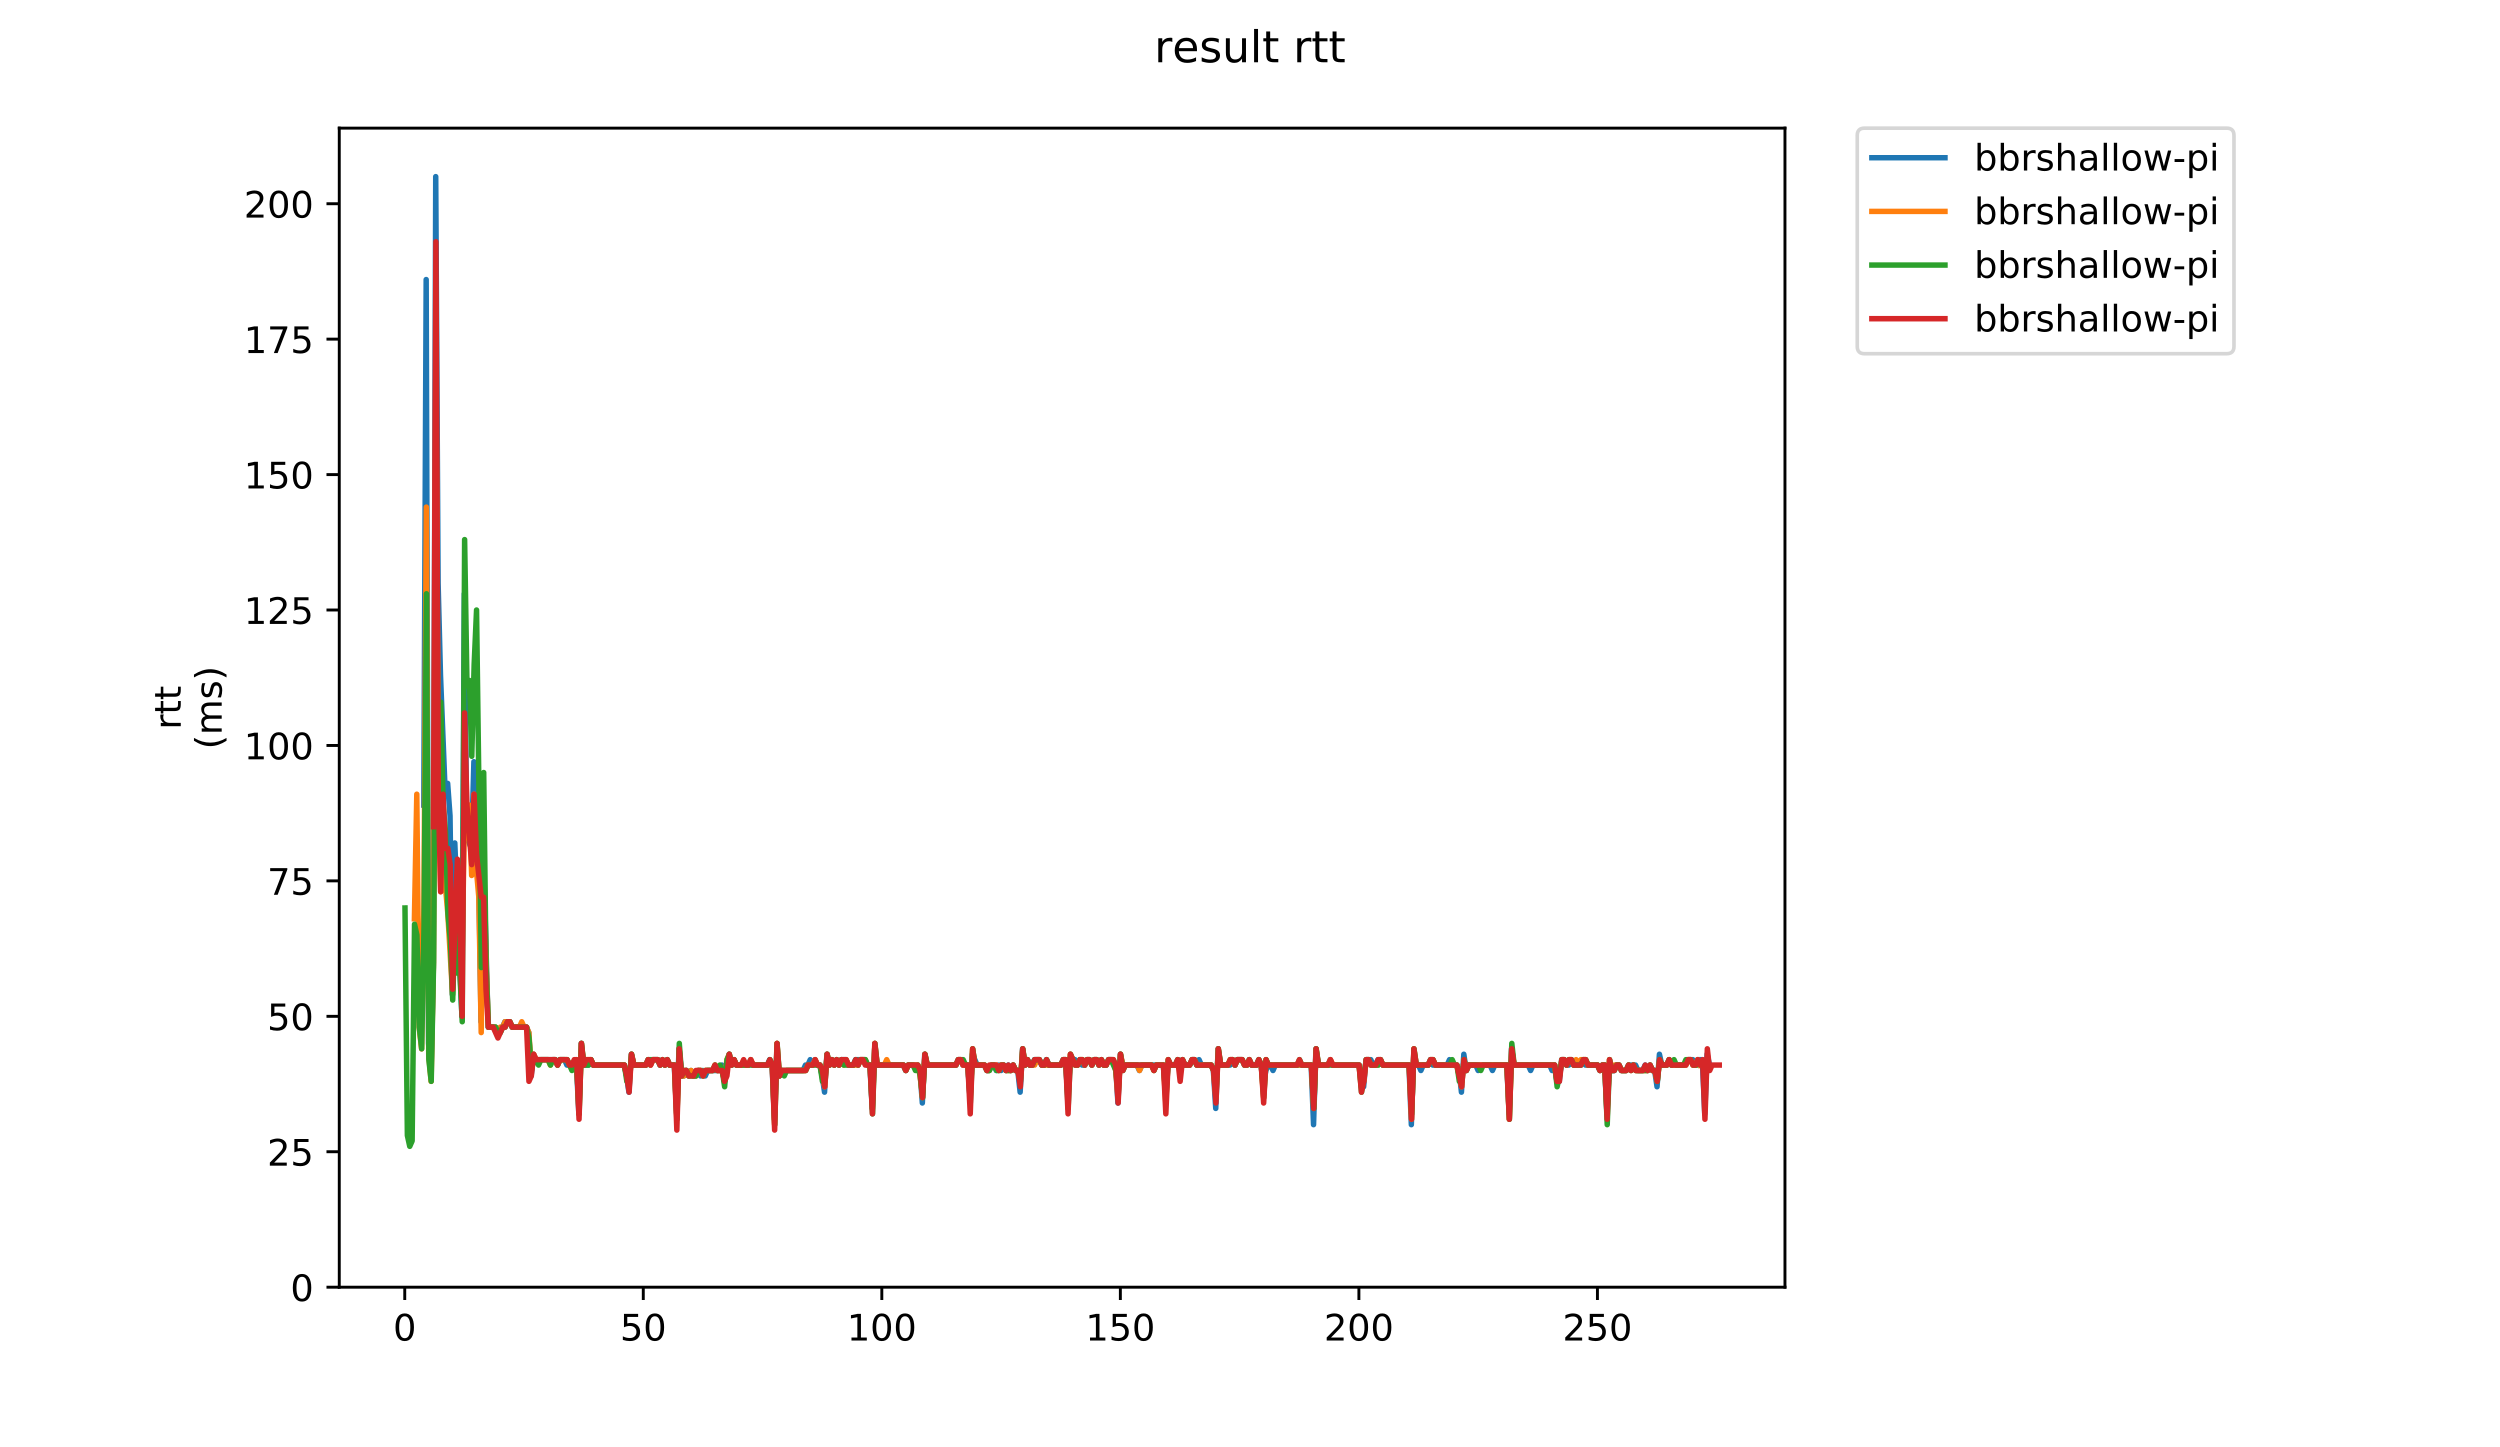 <?xml version="1.0" encoding="utf-8" standalone="no"?>
<!DOCTYPE svg PUBLIC "-//W3C//DTD SVG 1.1//EN"
  "http://www.w3.org/Graphics/SVG/1.1/DTD/svg11.dtd">
<!-- Created with matplotlib (https://matplotlib.org/) -->
<svg height="396pt" version="1.1" viewBox="0 0 684 396" width="684pt" xmlns="http://www.w3.org/2000/svg" xmlns:xlink="http://www.w3.org/1999/xlink">
 <defs>
  <style type="text/css">
*{stroke-linecap:butt;stroke-linejoin:round;}
  </style>
 </defs>
 <g id="figure_1">
  <g id="patch_1">
   <path d="M 0 396 
L 684 396 
L 684 0 
L 0 0 
z
" style="fill:#ffffff;"/>
  </g>
  <g id="axes_1">
   <g id="patch_2">
    <path d="M 92.824 352.174 
L 488.365 352.174 
L 488.365 35.062 
L 92.824 35.062 
z
" style="fill:#ffffff;"/>
   </g>
   <g id="matplotlib.axis_1">
    <g id="xtick_1">
     <g id="line2d_1">
      <defs>
       <path d="M 0 0 
L 0 3.5 
" id="m422c55e5cf" style="stroke:#000000;stroke-width:0.8;"/>
      </defs>
      <g>
       <use style="stroke:#000000;stroke-width:0.8;" x="110.738" xlink:href="#m422c55e5cf" y="352.174"/>
      </g>
     </g>
     <g id="text_1">
      <!-- 0 -->
      <defs>
       <path d="M 31.781 66.406 
Q 24.172 66.406 20.328 58.906 
Q 16.5 51.422 16.5 36.375 
Q 16.5 21.391 20.328 13.891 
Q 24.172 6.391 31.781 6.391 
Q 39.453 6.391 43.281 13.891 
Q 47.125 21.391 47.125 36.375 
Q 47.125 51.422 43.281 58.906 
Q 39.453 66.406 31.781 66.406 
z
M 31.781 74.219 
Q 44.047 74.219 50.516 64.516 
Q 56.984 54.828 56.984 36.375 
Q 56.984 17.969 50.516 8.266 
Q 44.047 -1.422 31.781 -1.422 
Q 19.531 -1.422 13.062 8.266 
Q 6.594 17.969 6.594 36.375 
Q 6.594 54.828 13.062 64.516 
Q 19.531 74.219 31.781 74.219 
z
" id="DejaVuSans-48"/>
      </defs>
      <g transform="translate(107.557 366.773)scale(0.1 -0.1)">
       <use xlink:href="#DejaVuSans-48"/>
      </g>
     </g>
    </g>
    <g id="xtick_2">
     <g id="line2d_2">
      <g>
       <use style="stroke:#000000;stroke-width:0.8;" x="176.002" xlink:href="#m422c55e5cf" y="352.174"/>
      </g>
     </g>
     <g id="text_2">
      <!-- 50 -->
      <defs>
       <path d="M 10.797 72.906 
L 49.516 72.906 
L 49.516 64.594 
L 19.828 64.594 
L 19.828 46.734 
Q 21.969 47.469 24.109 47.828 
Q 26.266 48.188 28.422 48.188 
Q 40.625 48.188 47.75 41.5 
Q 54.891 34.812 54.891 23.391 
Q 54.891 11.625 47.562 5.094 
Q 40.234 -1.422 26.906 -1.422 
Q 22.312 -1.422 17.547 -0.641 
Q 12.797 0.141 7.719 1.703 
L 7.719 11.625 
Q 12.109 9.234 16.797 8.062 
Q 21.484 6.891 26.703 6.891 
Q 35.156 6.891 40.078 11.328 
Q 45.016 15.766 45.016 23.391 
Q 45.016 31 40.078 35.438 
Q 35.156 39.891 26.703 39.891 
Q 22.75 39.891 18.812 39.016 
Q 14.891 38.141 10.797 36.281 
z
" id="DejaVuSans-53"/>
      </defs>
      <g transform="translate(169.639 366.773)scale(0.1 -0.1)">
       <use xlink:href="#DejaVuSans-53"/>
       <use x="63.623" xlink:href="#DejaVuSans-48"/>
      </g>
     </g>
    </g>
    <g id="xtick_3">
     <g id="line2d_3">
      <g>
       <use style="stroke:#000000;stroke-width:0.8;" x="241.266" xlink:href="#m422c55e5cf" y="352.174"/>
      </g>
     </g>
     <g id="text_3">
      <!-- 100 -->
      <defs>
       <path d="M 12.406 8.297 
L 28.516 8.297 
L 28.516 63.922 
L 10.984 60.406 
L 10.984 69.391 
L 28.422 72.906 
L 38.281 72.906 
L 38.281 8.297 
L 54.391 8.297 
L 54.391 0 
L 12.406 0 
z
" id="DejaVuSans-49"/>
      </defs>
      <g transform="translate(231.722 366.773)scale(0.1 -0.1)">
       <use xlink:href="#DejaVuSans-49"/>
       <use x="63.623" xlink:href="#DejaVuSans-48"/>
       <use x="127.246" xlink:href="#DejaVuSans-48"/>
      </g>
     </g>
    </g>
    <g id="xtick_4">
     <g id="line2d_4">
      <g>
       <use style="stroke:#000000;stroke-width:0.8;" x="306.53" xlink:href="#m422c55e5cf" y="352.174"/>
      </g>
     </g>
     <g id="text_4">
      <!-- 150 -->
      <g transform="translate(296.986 366.773)scale(0.1 -0.1)">
       <use xlink:href="#DejaVuSans-49"/>
       <use x="63.623" xlink:href="#DejaVuSans-53"/>
       <use x="127.246" xlink:href="#DejaVuSans-48"/>
      </g>
     </g>
    </g>
    <g id="xtick_5">
     <g id="line2d_5">
      <g>
       <use style="stroke:#000000;stroke-width:0.8;" x="371.794" xlink:href="#m422c55e5cf" y="352.174"/>
      </g>
     </g>
     <g id="text_5">
      <!-- 200 -->
      <defs>
       <path d="M 19.188 8.297 
L 53.609 8.297 
L 53.609 0 
L 7.328 0 
L 7.328 8.297 
Q 12.938 14.109 22.625 23.891 
Q 32.328 33.688 34.812 36.531 
Q 39.547 41.844 41.422 45.531 
Q 43.312 49.219 43.312 52.781 
Q 43.312 58.594 39.234 62.25 
Q 35.156 65.922 28.609 65.922 
Q 23.969 65.922 18.812 64.312 
Q 13.672 62.703 7.812 59.422 
L 7.812 69.391 
Q 13.766 71.781 18.938 73 
Q 24.125 74.219 28.422 74.219 
Q 39.75 74.219 46.484 68.547 
Q 53.219 62.891 53.219 53.422 
Q 53.219 48.922 51.531 44.891 
Q 49.859 40.875 45.406 35.406 
Q 44.188 33.984 37.641 27.219 
Q 31.109 20.453 19.188 8.297 
z
" id="DejaVuSans-50"/>
      </defs>
      <g transform="translate(362.251 366.773)scale(0.1 -0.1)">
       <use xlink:href="#DejaVuSans-50"/>
       <use x="63.623" xlink:href="#DejaVuSans-48"/>
       <use x="127.246" xlink:href="#DejaVuSans-48"/>
      </g>
     </g>
    </g>
    <g id="xtick_6">
     <g id="line2d_6">
      <g>
       <use style="stroke:#000000;stroke-width:0.8;" x="437.058" xlink:href="#m422c55e5cf" y="352.174"/>
      </g>
     </g>
     <g id="text_6">
      <!-- 250 -->
      <g transform="translate(427.515 366.773)scale(0.1 -0.1)">
       <use xlink:href="#DejaVuSans-50"/>
       <use x="63.623" xlink:href="#DejaVuSans-53"/>
       <use x="127.246" xlink:href="#DejaVuSans-48"/>
      </g>
     </g>
    </g>
   </g>
   <g id="matplotlib.axis_2">
    <g id="ytick_1">
     <g id="line2d_7">
      <defs>
       <path d="M 0 0 
L -3.5 0 
" id="m08ec68a265" style="stroke:#000000;stroke-width:0.8;"/>
      </defs>
      <g>
       <use style="stroke:#000000;stroke-width:0.8;" x="92.824" xlink:href="#m08ec68a265" y="352.174"/>
      </g>
     </g>
     <g id="text_7">
      <!-- 0 -->
      <g transform="translate(79.461 355.973)scale(0.1 -0.1)">
       <use xlink:href="#DejaVuSans-48"/>
      </g>
     </g>
    </g>
    <g id="ytick_2">
     <g id="line2d_8">
      <g>
       <use style="stroke:#000000;stroke-width:0.8;" x="92.824" xlink:href="#m08ec68a265" y="315.12"/>
      </g>
     </g>
     <g id="text_8">
      <!-- 25 -->
      <g transform="translate(73.099 318.919)scale(0.1 -0.1)">
       <use xlink:href="#DejaVuSans-50"/>
       <use x="63.623" xlink:href="#DejaVuSans-53"/>
      </g>
     </g>
    </g>
    <g id="ytick_3">
     <g id="line2d_9">
      <g>
       <use style="stroke:#000000;stroke-width:0.8;" x="92.824" xlink:href="#m08ec68a265" y="278.065"/>
      </g>
     </g>
     <g id="text_9">
      <!-- 50 -->
      <g transform="translate(73.099 281.865)scale(0.1 -0.1)">
       <use xlink:href="#DejaVuSans-53"/>
       <use x="63.623" xlink:href="#DejaVuSans-48"/>
      </g>
     </g>
    </g>
    <g id="ytick_4">
     <g id="line2d_10">
      <g>
       <use style="stroke:#000000;stroke-width:0.8;" x="92.824" xlink:href="#m08ec68a265" y="241.011"/>
      </g>
     </g>
     <g id="text_10">
      <!-- 75 -->
      <defs>
       <path d="M 8.203 72.906 
L 55.078 72.906 
L 55.078 68.703 
L 28.609 0 
L 18.312 0 
L 43.219 64.594 
L 8.203 64.594 
z
" id="DejaVuSans-55"/>
      </defs>
      <g transform="translate(73.099 244.81)scale(0.1 -0.1)">
       <use xlink:href="#DejaVuSans-55"/>
       <use x="63.623" xlink:href="#DejaVuSans-53"/>
      </g>
     </g>
    </g>
    <g id="ytick_5">
     <g id="line2d_11">
      <g>
       <use style="stroke:#000000;stroke-width:0.8;" x="92.824" xlink:href="#m08ec68a265" y="203.957"/>
      </g>
     </g>
     <g id="text_11">
      <!-- 100 -->
      <g transform="translate(66.736 207.756)scale(0.1 -0.1)">
       <use xlink:href="#DejaVuSans-49"/>
       <use x="63.623" xlink:href="#DejaVuSans-48"/>
       <use x="127.246" xlink:href="#DejaVuSans-48"/>
      </g>
     </g>
    </g>
    <g id="ytick_6">
     <g id="line2d_12">
      <g>
       <use style="stroke:#000000;stroke-width:0.8;" x="92.824" xlink:href="#m08ec68a265" y="166.902"/>
      </g>
     </g>
     <g id="text_12">
      <!-- 125 -->
      <g transform="translate(66.736 170.701)scale(0.1 -0.1)">
       <use xlink:href="#DejaVuSans-49"/>
       <use x="63.623" xlink:href="#DejaVuSans-50"/>
       <use x="127.246" xlink:href="#DejaVuSans-53"/>
      </g>
     </g>
    </g>
    <g id="ytick_7">
     <g id="line2d_13">
      <g>
       <use style="stroke:#000000;stroke-width:0.8;" x="92.824" xlink:href="#m08ec68a265" y="129.848"/>
      </g>
     </g>
     <g id="text_13">
      <!-- 150 -->
      <g transform="translate(66.736 133.647)scale(0.1 -0.1)">
       <use xlink:href="#DejaVuSans-49"/>
       <use x="63.623" xlink:href="#DejaVuSans-53"/>
       <use x="127.246" xlink:href="#DejaVuSans-48"/>
      </g>
     </g>
    </g>
    <g id="ytick_8">
     <g id="line2d_14">
      <g>
       <use style="stroke:#000000;stroke-width:0.8;" x="92.824" xlink:href="#m08ec68a265" y="92.793"/>
      </g>
     </g>
     <g id="text_14">
      <!-- 175 -->
      <g transform="translate(66.736 96.592)scale(0.1 -0.1)">
       <use xlink:href="#DejaVuSans-49"/>
       <use x="63.623" xlink:href="#DejaVuSans-55"/>
       <use x="127.246" xlink:href="#DejaVuSans-53"/>
      </g>
     </g>
    </g>
    <g id="ytick_9">
     <g id="line2d_15">
      <g>
       <use style="stroke:#000000;stroke-width:0.8;" x="92.824" xlink:href="#m08ec68a265" y="55.739"/>
      </g>
     </g>
     <g id="text_15">
      <!-- 200 -->
      <g transform="translate(66.736 59.538)scale(0.1 -0.1)">
       <use xlink:href="#DejaVuSans-50"/>
       <use x="63.623" xlink:href="#DejaVuSans-48"/>
       <use x="127.246" xlink:href="#DejaVuSans-48"/>
      </g>
     </g>
    </g>
    <g id="text_16">
     <!-- rtt -->
     <defs>
      <path d="M 41.109 46.297 
Q 39.594 47.172 37.812 47.578 
Q 36.031 48 33.891 48 
Q 26.266 48 22.188 43.047 
Q 18.109 38.094 18.109 28.812 
L 18.109 0 
L 9.078 0 
L 9.078 54.688 
L 18.109 54.688 
L 18.109 46.188 
Q 20.953 51.172 25.484 53.578 
Q 30.031 56 36.531 56 
Q 37.453 56 38.578 55.875 
Q 39.703 55.766 41.062 55.516 
z
" id="DejaVuSans-114"/>
      <path d="M 18.312 70.219 
L 18.312 54.688 
L 36.812 54.688 
L 36.812 47.703 
L 18.312 47.703 
L 18.312 18.016 
Q 18.312 11.328 20.141 9.422 
Q 21.969 7.516 27.594 7.516 
L 36.812 7.516 
L 36.812 0 
L 27.594 0 
Q 17.188 0 13.234 3.875 
Q 9.281 7.766 9.281 18.016 
L 9.281 47.703 
L 2.688 47.703 
L 2.688 54.688 
L 9.281 54.688 
L 9.281 70.219 
z
" id="DejaVuSans-116"/>
     </defs>
     <g transform="translate(49.459 199.594)rotate(-90)scale(0.1 -0.1)">
      <use xlink:href="#DejaVuSans-114"/>
      <use x="41.113" xlink:href="#DejaVuSans-116"/>
      <use x="80.322" xlink:href="#DejaVuSans-116"/>
     </g>
     <!-- (ms) -->
     <defs>
      <path d="M 31 75.875 
Q 24.469 64.656 21.281 53.656 
Q 18.109 42.672 18.109 31.391 
Q 18.109 20.125 21.312 9.062 
Q 24.516 -2 31 -13.188 
L 23.188 -13.188 
Q 15.875 -1.703 12.234 9.375 
Q 8.594 20.453 8.594 31.391 
Q 8.594 42.281 12.203 53.312 
Q 15.828 64.359 23.188 75.875 
z
" id="DejaVuSans-40"/>
      <path d="M 52 44.188 
Q 55.375 50.25 60.062 53.125 
Q 64.75 56 71.094 56 
Q 79.641 56 84.281 50.016 
Q 88.922 44.047 88.922 33.016 
L 88.922 0 
L 79.891 0 
L 79.891 32.719 
Q 79.891 40.578 77.094 44.375 
Q 74.312 48.188 68.609 48.188 
Q 61.625 48.188 57.562 43.547 
Q 53.516 38.922 53.516 30.906 
L 53.516 0 
L 44.484 0 
L 44.484 32.719 
Q 44.484 40.625 41.703 44.406 
Q 38.922 48.188 33.109 48.188 
Q 26.219 48.188 22.156 43.531 
Q 18.109 38.875 18.109 30.906 
L 18.109 0 
L 9.078 0 
L 9.078 54.688 
L 18.109 54.688 
L 18.109 46.188 
Q 21.188 51.219 25.484 53.609 
Q 29.781 56 35.688 56 
Q 41.656 56 45.828 52.969 
Q 50 49.953 52 44.188 
z
" id="DejaVuSans-109"/>
      <path d="M 44.281 53.078 
L 44.281 44.578 
Q 40.484 46.531 36.375 47.5 
Q 32.281 48.484 27.875 48.484 
Q 21.188 48.484 17.844 46.438 
Q 14.5 44.391 14.5 40.281 
Q 14.5 37.156 16.891 35.375 
Q 19.281 33.594 26.516 31.984 
L 29.594 31.297 
Q 39.156 29.25 43.188 25.516 
Q 47.219 21.781 47.219 15.094 
Q 47.219 7.469 41.188 3.016 
Q 35.156 -1.422 24.609 -1.422 
Q 20.219 -1.422 15.453 -0.562 
Q 10.688 0.297 5.422 2 
L 5.422 11.281 
Q 10.406 8.688 15.234 7.391 
Q 20.062 6.109 24.812 6.109 
Q 31.156 6.109 34.562 8.281 
Q 37.984 10.453 37.984 14.406 
Q 37.984 18.062 35.516 20.016 
Q 33.062 21.969 24.703 23.781 
L 21.578 24.516 
Q 13.234 26.266 9.516 29.906 
Q 5.812 33.547 5.812 39.891 
Q 5.812 47.609 11.281 51.797 
Q 16.75 56 26.812 56 
Q 31.781 56 36.172 55.266 
Q 40.578 54.547 44.281 53.078 
z
" id="DejaVuSans-115"/>
      <path d="M 8.016 75.875 
L 15.828 75.875 
Q 23.141 64.359 26.781 53.312 
Q 30.422 42.281 30.422 31.391 
Q 30.422 20.453 26.781 9.375 
Q 23.141 -1.703 15.828 -13.188 
L 8.016 -13.188 
Q 14.5 -2 17.703 9.062 
Q 20.906 20.125 20.906 31.391 
Q 20.906 42.672 17.703 53.656 
Q 14.5 64.656 8.016 75.875 
z
" id="DejaVuSans-41"/>
     </defs>
     <g transform="translate(60.657 204.995)rotate(-90)scale(0.1 -0.1)">
      <use xlink:href="#DejaVuSans-40"/>
      <use x="39.014" xlink:href="#DejaVuSans-109"/>
      <use x="136.426" xlink:href="#DejaVuSans-115"/>
      <use x="188.525" xlink:href="#DejaVuSans-41"/>
     </g>
    </g>
   </g>
   <g id="line2d_16">
    <path clip-path="url(#paea989f64b)" d="M 115.95 220.26 
L 116.602 76.489 
L 117.255 285.476 
L 117.908 294.369 
L 118.56 264.726 
L 119.213 48.328 
L 119.866 159.491 
L 120.518 184.688 
L 121.824 217.296 
L 122.476 214.332 
L 123.129 223.225 
L 123.781 272.137 
L 124.434 230.636 
L 126.392 278.065 
L 127.045 162.456 
L 127.697 229.154 
L 129.003 232.118 
L 129.655 208.403 
L 130.308 235.082 
L 130.961 238.047 
L 131.613 279.548 
L 132.266 233.6 
L 133.571 281.03 
L 135.529 281.03 
L 136.182 282.512 
L 136.834 282.512 
L 138.14 279.548 
L 139.445 279.548 
L 140.098 281.03 
L 144.013 281.03 
L 144.666 282.512 
L 145.319 294.369 
L 145.971 288.441 
L 146.624 289.923 
L 151.845 289.923 
L 152.498 291.405 
L 153.15 289.923 
L 154.456 289.923 
L 155.108 291.405 
L 157.719 291.405 
L 158.371 304.745 
L 159.024 285.476 
L 159.677 291.405 
L 160.982 291.405 
L 161.635 289.923 
L 162.287 291.405 
L 170.772 291.405 
L 171.424 294.369 
L 172.077 298.816 
L 172.73 288.441 
L 173.382 291.405 
L 176.645 291.405 
L 177.298 289.923 
L 177.951 291.405 
L 178.603 289.923 
L 179.909 289.923 
L 180.561 291.405 
L 181.214 289.923 
L 181.867 291.405 
L 182.519 289.923 
L 183.172 291.405 
L 184.477 291.405 
L 185.13 304.745 
L 185.782 286.958 
L 186.435 292.887 
L 187.088 294.369 
L 187.74 292.887 
L 188.393 294.369 
L 189.046 292.887 
L 189.698 294.369 
L 190.351 294.369 
L 191.004 292.887 
L 191.656 294.369 
L 192.309 292.887 
L 192.961 294.369 
L 193.614 292.887 
L 196.877 292.887 
L 197.53 291.405 
L 198.183 295.851 
L 198.835 291.405 
L 199.488 288.441 
L 200.141 291.405 
L 200.793 289.923 
L 201.446 291.405 
L 204.709 291.405 
L 205.362 289.923 
L 206.014 291.405 
L 209.93 291.405 
L 210.583 289.923 
L 211.235 291.405 
L 211.888 306.227 
L 212.541 286.958 
L 213.193 294.369 
L 213.846 292.887 
L 219.72 292.887 
L 220.372 291.405 
L 221.025 291.405 
L 221.678 289.923 
L 222.33 291.405 
L 222.983 289.923 
L 223.636 291.405 
L 224.288 291.405 
L 224.941 294.369 
L 225.594 298.816 
L 226.246 288.441 
L 226.899 291.405 
L 227.551 289.923 
L 228.204 291.405 
L 228.857 289.923 
L 229.509 291.405 
L 230.162 289.923 
L 231.467 289.923 
L 232.12 291.405 
L 233.425 291.405 
L 234.078 289.923 
L 236.688 289.923 
L 237.341 291.405 
L 237.994 291.405 
L 238.646 303.262 
L 239.299 286.958 
L 239.952 291.405 
L 247.131 291.405 
L 247.783 292.887 
L 248.436 291.405 
L 250.394 291.405 
L 251.047 292.887 
L 251.699 292.887 
L 252.352 301.78 
L 253.004 288.441 
L 253.657 291.405 
L 261.489 291.405 
L 262.141 289.923 
L 262.794 289.923 
L 263.447 291.405 
L 264.752 291.405 
L 265.405 300.298 
L 266.057 288.441 
L 267.363 291.405 
L 269.32 291.405 
L 269.973 292.887 
L 270.626 292.887 
L 271.278 291.405 
L 271.931 291.405 
L 272.584 292.887 
L 273.236 291.405 
L 273.889 292.887 
L 274.542 291.405 
L 275.194 292.887 
L 275.847 291.405 
L 276.5 292.887 
L 277.152 291.405 
L 277.805 292.887 
L 278.457 292.887 
L 279.11 298.816 
L 279.763 286.958 
L 280.415 291.405 
L 281.068 289.923 
L 281.721 291.405 
L 282.373 291.405 
L 283.026 289.923 
L 284.331 289.923 
L 284.984 291.405 
L 285.636 291.405 
L 286.289 289.923 
L 286.942 291.405 
L 290.205 291.405 
L 290.858 289.923 
L 291.51 289.923 
L 292.163 300.298 
L 292.816 289.923 
L 294.121 289.923 
L 294.773 291.405 
L 295.426 289.923 
L 296.079 291.405 
L 296.731 291.405 
L 297.384 289.923 
L 298.037 289.923 
L 298.689 291.405 
L 299.342 289.923 
L 299.995 289.923 
L 300.647 291.405 
L 301.3 289.923 
L 301.953 291.405 
L 302.605 291.405 
L 303.258 289.923 
L 304.563 289.923 
L 305.216 291.405 
L 305.868 301.78 
L 306.521 288.441 
L 307.174 291.405 
L 311.089 291.405 
L 311.742 292.887 
L 312.395 291.405 
L 318.269 291.405 
L 318.921 298.816 
L 319.574 291.405 
L 321.532 291.405 
L 322.184 289.923 
L 322.837 291.405 
L 323.49 289.923 
L 324.142 291.405 
L 325.448 291.405 
L 326.1 289.923 
L 326.753 289.923 
L 327.406 291.405 
L 328.058 289.923 
L 328.711 291.405 
L 331.321 291.405 
L 331.974 292.887 
L 332.627 303.262 
L 333.279 286.958 
L 333.932 291.405 
L 336.543 291.405 
L 337.195 289.923 
L 337.848 291.405 
L 338.5 289.923 
L 339.806 289.923 
L 340.458 291.405 
L 341.111 291.405 
L 341.764 289.923 
L 342.416 291.405 
L 343.722 291.405 
L 344.374 289.923 
L 345.027 291.405 
L 345.679 297.334 
L 346.332 292.887 
L 346.985 291.405 
L 347.637 291.405 
L 348.29 292.887 
L 348.943 291.405 
L 358.732 291.405 
L 359.385 307.709 
L 360.038 286.958 
L 360.69 291.405 
L 363.301 291.405 
L 363.953 289.923 
L 364.606 291.405 
L 371.785 291.405 
L 373.09 297.334 
L 373.743 289.923 
L 375.048 289.923 
L 375.701 291.405 
L 376.354 291.405 
L 377.006 289.923 
L 377.659 289.923 
L 378.312 291.405 
L 385.491 291.405 
L 386.143 307.709 
L 386.796 288.441 
L 387.449 291.405 
L 388.101 291.405 
L 388.754 292.887 
L 389.406 291.405 
L 390.712 291.405 
L 391.364 289.923 
L 392.017 291.405 
L 395.933 291.405 
L 396.585 289.923 
L 397.238 291.405 
L 398.543 291.405 
L 399.196 292.887 
L 399.849 298.816 
L 400.501 288.441 
L 401.154 292.887 
L 401.807 291.405 
L 403.765 291.405 
L 404.417 292.887 
L 405.07 291.405 
L 407.68 291.405 
L 408.333 292.887 
L 408.986 291.405 
L 412.249 291.405 
L 412.902 304.745 
L 413.554 286.958 
L 414.207 291.405 
L 418.123 291.405 
L 418.775 292.887 
L 419.428 291.405 
L 423.996 291.405 
L 424.649 292.887 
L 425.302 291.405 
L 425.954 295.851 
L 426.607 295.851 
L 427.26 289.923 
L 427.912 289.923 
L 428.565 291.405 
L 429.218 291.405 
L 429.87 289.923 
L 430.523 291.405 
L 432.481 291.405 
L 433.133 289.923 
L 433.786 291.405 
L 437.049 291.405 
L 437.702 292.887 
L 438.355 291.405 
L 439.007 291.405 
L 439.66 304.745 
L 440.312 291.405 
L 440.965 292.887 
L 441.618 292.887 
L 442.27 291.405 
L 442.923 291.405 
L 443.576 292.887 
L 444.881 292.887 
L 445.534 291.405 
L 447.492 291.405 
L 448.144 292.887 
L 449.449 292.887 
L 450.102 291.405 
L 450.755 292.887 
L 451.407 291.405 
L 452.06 292.887 
L 452.713 292.887 
L 453.365 297.334 
L 454.018 288.441 
L 454.671 291.405 
L 455.976 291.405 
L 456.628 289.923 
L 457.281 291.405 
L 461.197 291.405 
L 461.85 289.923 
L 463.155 289.923 
L 463.808 291.405 
L 464.46 289.923 
L 465.765 289.923 
L 466.418 304.745 
L 467.071 288.441 
L 467.723 291.405 
L 467.723 291.405 
" style="fill:none;stroke:#1f77b4;stroke-linecap:square;stroke-width:1.5;"/>
   </g>
   <g id="line2d_17">
    <path clip-path="url(#paea989f64b)" d="M 113.381 251.386 
L 114.034 217.296 
L 114.686 281.03 
L 115.339 286.958 
L 115.992 246.94 
L 116.644 138.741 
L 117.297 288.441 
L 117.949 295.851 
L 118.602 263.244 
L 119.255 94.275 
L 119.907 211.367 
L 120.56 243.975 
L 121.213 229.154 
L 121.865 242.493 
L 122.518 249.904 
L 123.823 272.137 
L 124.476 251.386 
L 125.129 266.208 
L 125.781 266.208 
L 126.434 261.761 
L 127.086 223.225 
L 127.739 229.154 
L 128.392 220.26 
L 129.044 239.529 
L 129.697 217.296 
L 130.35 238.047 
L 131.002 245.457 
L 131.655 282.512 
L 132.308 238.047 
L 132.96 261.761 
L 133.613 281.03 
L 135.571 281.03 
L 136.223 282.512 
L 136.876 281.03 
L 137.529 281.03 
L 138.181 279.548 
L 139.487 279.548 
L 140.139 281.03 
L 142.097 281.03 
L 142.75 279.548 
L 143.402 281.03 
L 144.055 281.03 
L 144.708 282.512 
L 145.36 292.887 
L 146.013 288.441 
L 146.666 289.923 
L 149.929 289.923 
L 150.582 291.405 
L 151.234 289.923 
L 151.887 289.923 
L 152.539 291.405 
L 153.192 289.923 
L 155.15 289.923 
L 155.803 291.405 
L 157.108 291.405 
L 157.761 289.923 
L 158.413 304.745 
L 159.066 285.476 
L 159.719 291.405 
L 160.371 289.923 
L 161.676 289.923 
L 162.329 291.405 
L 170.813 291.405 
L 172.119 297.334 
L 172.771 288.441 
L 173.424 291.405 
L 176.687 291.405 
L 177.34 289.923 
L 177.992 291.405 
L 178.645 289.923 
L 179.95 289.923 
L 180.603 291.405 
L 181.256 289.923 
L 181.908 291.405 
L 182.561 289.923 
L 183.214 291.405 
L 184.519 291.405 
L 185.172 306.227 
L 185.824 286.958 
L 186.477 294.369 
L 187.129 294.369 
L 187.782 292.887 
L 188.435 294.369 
L 189.087 292.887 
L 189.74 294.369 
L 190.393 294.369 
L 191.045 292.887 
L 191.698 292.887 
L 192.351 294.369 
L 193.003 292.887 
L 194.961 292.887 
L 195.614 291.405 
L 196.266 292.887 
L 197.572 292.887 
L 198.224 295.851 
L 198.877 289.923 
L 199.53 288.441 
L 200.182 291.405 
L 200.835 289.923 
L 201.488 291.405 
L 204.751 291.405 
L 205.403 289.923 
L 206.056 291.405 
L 211.277 291.405 
L 211.93 307.709 
L 212.582 285.476 
L 213.235 294.369 
L 213.888 292.887 
L 220.414 292.887 
L 221.067 291.405 
L 222.372 291.405 
L 223.025 289.923 
L 223.677 291.405 
L 224.33 291.405 
L 225.635 297.334 
L 226.288 288.441 
L 226.941 291.405 
L 227.593 289.923 
L 228.246 291.405 
L 228.898 289.923 
L 229.551 291.405 
L 230.204 289.923 
L 230.856 291.405 
L 231.509 289.923 
L 232.162 291.405 
L 234.772 291.405 
L 235.425 289.923 
L 236.73 289.923 
L 237.383 291.405 
L 238.035 291.405 
L 238.688 303.262 
L 239.341 285.476 
L 239.993 291.405 
L 241.951 291.405 
L 242.604 289.923 
L 243.257 291.405 
L 247.172 291.405 
L 247.825 292.887 
L 248.478 291.405 
L 251.088 291.405 
L 251.741 294.369 
L 252.394 300.298 
L 253.046 288.441 
L 253.699 291.405 
L 261.531 291.405 
L 262.183 289.923 
L 262.836 289.923 
L 263.488 291.405 
L 264.794 291.405 
L 265.446 300.298 
L 266.099 286.958 
L 266.752 291.405 
L 269.362 291.405 
L 270.015 292.887 
L 270.668 292.887 
L 271.32 291.405 
L 272.625 291.405 
L 273.278 292.887 
L 273.931 291.405 
L 274.583 291.405 
L 275.236 292.887 
L 276.541 292.887 
L 277.194 291.405 
L 277.847 292.887 
L 278.499 292.887 
L 279.152 295.851 
L 279.804 286.958 
L 280.457 291.405 
L 281.11 289.923 
L 281.762 291.405 
L 283.068 291.405 
L 283.72 289.923 
L 284.373 289.923 
L 285.026 291.405 
L 290.247 291.405 
L 290.899 289.923 
L 291.552 289.923 
L 292.205 300.298 
L 292.857 288.441 
L 294.163 291.405 
L 294.815 291.405 
L 295.468 289.923 
L 296.121 289.923 
L 296.773 291.405 
L 297.426 289.923 
L 298.078 289.923 
L 298.731 291.405 
L 299.384 289.923 
L 300.036 289.923 
L 300.689 291.405 
L 301.342 289.923 
L 301.994 291.405 
L 302.647 291.405 
L 303.3 289.923 
L 304.605 289.923 
L 305.257 292.887 
L 305.91 300.298 
L 306.563 288.441 
L 307.215 291.405 
L 311.131 291.405 
L 311.784 292.887 
L 312.437 291.405 
L 315.047 291.405 
L 315.7 292.887 
L 316.352 291.405 
L 318.31 291.405 
L 318.963 301.78 
L 319.616 289.923 
L 320.268 291.405 
L 321.574 291.405 
L 322.226 289.923 
L 322.879 291.405 
L 323.531 289.923 
L 324.184 291.405 
L 325.489 291.405 
L 326.142 289.923 
L 326.795 289.923 
L 327.447 291.405 
L 331.363 291.405 
L 332.016 292.887 
L 332.668 300.298 
L 333.321 286.958 
L 333.974 291.405 
L 335.932 291.405 
L 336.584 289.923 
L 337.237 289.923 
L 337.89 291.405 
L 338.542 289.923 
L 339.847 289.923 
L 340.5 291.405 
L 341.153 291.405 
L 341.805 289.923 
L 342.458 291.405 
L 343.763 291.405 
L 344.416 289.923 
L 345.069 291.405 
L 345.721 300.298 
L 346.374 289.923 
L 347.027 291.405 
L 358.774 291.405 
L 359.427 303.262 
L 360.079 286.958 
L 360.732 291.405 
L 363.343 291.405 
L 363.995 289.923 
L 364.648 291.405 
L 371.827 291.405 
L 372.48 297.334 
L 373.132 295.851 
L 373.785 289.923 
L 374.437 289.923 
L 375.09 291.405 
L 377.048 291.405 
L 377.701 289.923 
L 378.353 291.405 
L 385.532 291.405 
L 386.185 306.227 
L 386.838 286.958 
L 387.49 291.405 
L 390.753 291.405 
L 391.406 289.923 
L 392.059 289.923 
L 392.711 291.405 
L 398.585 291.405 
L 399.89 297.334 
L 400.543 289.923 
L 401.196 292.887 
L 401.848 291.405 
L 412.291 291.405 
L 412.943 306.227 
L 413.596 286.958 
L 414.249 291.405 
L 425.343 291.405 
L 425.996 295.851 
L 426.649 294.369 
L 427.301 289.923 
L 427.954 289.923 
L 428.607 291.405 
L 429.259 289.923 
L 429.912 289.923 
L 430.565 291.405 
L 431.217 289.923 
L 431.87 291.405 
L 432.523 289.923 
L 433.828 289.923 
L 434.48 291.405 
L 437.091 291.405 
L 437.744 292.887 
L 438.396 291.405 
L 439.049 291.405 
L 439.702 304.745 
L 440.354 289.923 
L 441.007 292.887 
L 441.66 291.405 
L 442.965 291.405 
L 443.617 292.887 
L 444.923 292.887 
L 445.575 291.405 
L 446.228 292.887 
L 446.881 291.405 
L 447.533 292.887 
L 450.796 292.887 
L 451.449 291.405 
L 452.102 292.887 
L 452.754 292.887 
L 453.407 295.851 
L 454.06 289.923 
L 454.712 291.405 
L 456.018 291.405 
L 456.67 289.923 
L 457.323 291.405 
L 461.239 291.405 
L 461.891 289.923 
L 462.544 289.923 
L 463.197 291.405 
L 463.849 291.405 
L 464.502 289.923 
L 465.155 291.405 
L 465.155 291.405 
" style="fill:none;stroke:#ff7f0e;stroke-linecap:square;stroke-width:1.5;"/>
   </g>
   <g id="line2d_18">
    <path clip-path="url(#paea989f64b)" d="M 110.803 248.422 
L 111.456 310.673 
L 112.108 313.638 
L 112.761 312.155 
L 113.414 252.868 
L 114.066 255.833 
L 114.719 281.03 
L 115.372 286.958 
L 116.024 252.868 
L 116.677 162.456 
L 117.329 289.923 
L 117.982 295.851 
L 118.635 263.244 
L 119.287 156.527 
L 119.94 198.028 
L 120.593 192.099 
L 121.245 220.26 
L 121.898 227.671 
L 122.551 249.904 
L 123.203 257.315 
L 123.856 273.619 
L 124.509 252.868 
L 125.161 266.208 
L 125.814 266.208 
L 126.466 279.548 
L 127.119 147.634 
L 127.772 187.653 
L 128.424 186.17 
L 129.077 206.921 
L 129.73 181.724 
L 130.382 166.902 
L 131.688 264.726 
L 132.34 211.367 
L 132.993 264.726 
L 133.646 281.03 
L 135.603 281.03 
L 136.256 282.512 
L 136.909 282.512 
L 137.561 281.03 
L 138.214 281.03 
L 138.867 279.548 
L 139.519 279.548 
L 140.172 281.03 
L 144.088 281.03 
L 144.74 283.994 
L 145.393 292.887 
L 146.046 289.923 
L 146.698 289.923 
L 147.351 291.405 
L 148.004 289.923 
L 149.962 289.923 
L 150.614 291.405 
L 151.267 289.923 
L 151.919 289.923 
L 152.572 291.405 
L 153.225 289.923 
L 155.183 289.923 
L 156.488 292.887 
L 157.141 291.405 
L 157.793 291.405 
L 158.446 304.745 
L 159.099 285.476 
L 159.751 291.405 
L 161.056 291.405 
L 161.709 289.923 
L 162.362 291.405 
L 170.846 291.405 
L 171.499 295.851 
L 172.151 295.851 
L 172.804 288.441 
L 173.457 291.405 
L 176.72 291.405 
L 177.372 289.923 
L 179.983 289.923 
L 180.636 291.405 
L 181.288 289.923 
L 181.941 291.405 
L 182.594 289.923 
L 183.246 291.405 
L 184.552 291.405 
L 185.204 306.227 
L 185.857 285.476 
L 186.509 294.369 
L 187.162 292.887 
L 187.815 292.887 
L 188.467 294.369 
L 190.425 294.369 
L 191.078 292.887 
L 191.731 292.887 
L 192.383 294.369 
L 193.036 292.887 
L 194.994 292.887 
L 195.646 291.405 
L 196.299 292.887 
L 196.952 291.405 
L 197.604 292.887 
L 198.257 297.334 
L 198.91 289.923 
L 199.562 288.441 
L 200.215 291.405 
L 200.868 289.923 
L 201.52 291.405 
L 210.005 291.405 
L 210.657 289.923 
L 211.31 291.405 
L 211.962 307.709 
L 212.615 285.476 
L 213.268 294.369 
L 213.92 292.887 
L 214.573 294.369 
L 215.226 292.887 
L 220.447 292.887 
L 221.099 291.405 
L 224.363 291.405 
L 225.015 295.851 
L 225.668 295.851 
L 226.321 288.441 
L 226.973 291.405 
L 227.626 289.923 
L 228.278 291.405 
L 228.931 289.923 
L 229.584 291.405 
L 230.236 289.923 
L 230.889 291.405 
L 233.5 291.405 
L 234.152 289.923 
L 234.805 291.405 
L 235.458 289.923 
L 236.763 289.923 
L 237.415 291.405 
L 238.068 291.405 
L 238.721 304.745 
L 239.373 285.476 
L 240.026 291.405 
L 247.205 291.405 
L 247.858 292.887 
L 248.51 291.405 
L 249.816 291.405 
L 250.468 292.887 
L 251.121 291.405 
L 251.774 294.369 
L 252.426 300.298 
L 253.079 288.441 
L 253.731 291.405 
L 261.563 291.405 
L 262.216 289.923 
L 263.521 289.923 
L 264.174 291.405 
L 264.826 291.405 
L 265.479 301.78 
L 266.132 286.958 
L 266.784 291.405 
L 269.395 291.405 
L 270.048 292.887 
L 270.7 292.887 
L 271.353 291.405 
L 272.005 291.405 
L 272.658 292.887 
L 273.311 292.887 
L 273.963 291.405 
L 274.616 291.405 
L 275.269 292.887 
L 276.574 292.887 
L 277.227 291.405 
L 277.879 292.887 
L 278.532 292.887 
L 279.184 295.851 
L 279.837 286.958 
L 280.49 291.405 
L 281.142 289.923 
L 281.795 291.405 
L 282.448 291.405 
L 283.1 289.923 
L 284.406 289.923 
L 285.058 291.405 
L 285.711 291.405 
L 286.364 289.923 
L 287.016 291.405 
L 290.279 291.405 
L 290.932 289.923 
L 291.585 289.923 
L 292.237 303.262 
L 292.89 288.441 
L 294.195 291.405 
L 294.848 291.405 
L 295.501 289.923 
L 296.153 289.923 
L 296.806 291.405 
L 297.458 289.923 
L 298.111 289.923 
L 298.764 291.405 
L 299.416 289.923 
L 300.069 289.923 
L 300.722 291.405 
L 301.374 289.923 
L 302.027 291.405 
L 302.68 291.405 
L 303.332 289.923 
L 303.985 289.923 
L 305.29 292.887 
L 305.943 298.816 
L 306.595 288.441 
L 307.248 292.887 
L 307.901 291.405 
L 315.08 291.405 
L 315.732 292.887 
L 316.385 291.405 
L 318.343 291.405 
L 318.996 300.298 
L 319.648 289.923 
L 320.301 291.405 
L 321.606 291.405 
L 322.259 289.923 
L 322.911 291.405 
L 323.564 289.923 
L 324.217 291.405 
L 325.522 291.405 
L 326.175 289.923 
L 326.827 289.923 
L 327.48 291.405 
L 331.396 291.405 
L 332.048 292.887 
L 332.701 298.816 
L 333.354 286.958 
L 334.006 291.405 
L 335.964 291.405 
L 336.617 289.923 
L 337.27 289.923 
L 337.922 291.405 
L 338.575 289.923 
L 339.88 289.923 
L 340.533 291.405 
L 341.185 291.405 
L 341.838 289.923 
L 342.491 291.405 
L 343.796 291.405 
L 344.449 289.923 
L 345.101 291.405 
L 345.754 300.298 
L 346.407 289.923 
L 347.059 291.405 
L 354.891 291.405 
L 355.544 289.923 
L 356.196 291.405 
L 358.807 291.405 
L 359.459 303.262 
L 360.112 286.958 
L 360.765 291.405 
L 371.86 291.405 
L 372.512 298.816 
L 373.817 289.923 
L 374.47 289.923 
L 375.123 291.405 
L 377.081 291.405 
L 377.733 289.923 
L 378.386 291.405 
L 385.565 291.405 
L 386.218 304.745 
L 386.87 286.958 
L 387.523 291.405 
L 390.786 291.405 
L 391.439 289.923 
L 392.091 289.923 
L 392.744 291.405 
L 396.66 291.405 
L 397.313 289.923 
L 397.965 291.405 
L 398.618 291.405 
L 399.27 295.851 
L 399.923 295.851 
L 400.576 289.923 
L 401.228 292.887 
L 401.881 291.405 
L 404.492 291.405 
L 405.144 292.887 
L 405.797 291.405 
L 412.323 291.405 
L 412.976 306.227 
L 413.629 285.476 
L 414.281 291.405 
L 425.376 291.405 
L 426.029 297.334 
L 426.681 294.369 
L 427.334 289.923 
L 427.987 289.923 
L 428.639 291.405 
L 429.292 289.923 
L 429.945 289.923 
L 430.597 291.405 
L 432.555 291.405 
L 433.208 289.923 
L 433.86 289.923 
L 434.513 291.405 
L 437.124 291.405 
L 437.776 292.887 
L 438.429 291.405 
L 439.082 291.405 
L 439.734 307.709 
L 440.387 289.923 
L 441.039 292.887 
L 441.692 292.887 
L 442.345 291.405 
L 442.997 291.405 
L 443.65 292.887 
L 444.955 292.887 
L 445.608 291.405 
L 446.261 292.887 
L 446.913 291.405 
L 447.566 292.887 
L 450.829 292.887 
L 451.482 291.405 
L 452.134 292.887 
L 452.787 292.887 
L 453.44 295.851 
L 454.092 289.923 
L 454.745 291.405 
L 456.05 291.405 
L 456.703 289.923 
L 457.356 291.405 
L 458.008 289.923 
L 458.661 291.405 
L 460.619 291.405 
L 461.271 289.923 
L 462.577 289.923 
L 463.229 291.405 
L 463.882 291.405 
L 463.882 291.405 
" style="fill:none;stroke:#2ca02c;stroke-linecap:square;stroke-width:1.5;"/>
   </g>
   <g id="line2d_19">
    <path clip-path="url(#paea989f64b)" d="M 118.613 226.189 
L 119.265 66.114 
L 119.918 217.296 
L 120.57 243.975 
L 121.223 217.296 
L 121.876 232.118 
L 122.528 232.118 
L 123.181 236.564 
L 123.834 270.654 
L 125.139 235.082 
L 125.792 249.904 
L 126.444 278.065 
L 127.097 195.063 
L 127.75 220.26 
L 129.055 236.564 
L 129.707 217.296 
L 130.36 233.6 
L 131.665 245.457 
L 132.318 245.457 
L 132.971 270.654 
L 133.623 281.03 
L 134.929 281.03 
L 136.234 283.994 
L 137.539 281.03 
L 138.192 281.03 
L 138.844 279.548 
L 139.497 279.548 
L 140.15 281.03 
L 144.066 281.03 
L 144.718 295.851 
L 145.371 294.369 
L 146.023 288.441 
L 146.676 289.923 
L 151.897 289.923 
L 152.55 291.405 
L 153.203 289.923 
L 155.16 289.923 
L 155.813 291.405 
L 156.466 291.405 
L 157.118 289.923 
L 157.771 289.923 
L 158.424 306.227 
L 159.076 285.476 
L 159.729 291.405 
L 160.382 289.923 
L 161.687 289.923 
L 162.34 291.405 
L 170.824 291.405 
L 171.476 294.369 
L 172.129 298.816 
L 172.782 288.441 
L 173.434 291.405 
L 176.698 291.405 
L 177.35 289.923 
L 178.003 291.405 
L 178.656 289.923 
L 179.961 289.923 
L 180.613 291.405 
L 181.266 289.923 
L 181.919 291.405 
L 182.571 289.923 
L 183.224 291.405 
L 184.529 291.405 
L 185.182 309.191 
L 185.835 286.958 
L 186.487 294.369 
L 187.14 292.887 
L 187.793 292.887 
L 188.445 294.369 
L 189.75 294.369 
L 190.403 292.887 
L 191.708 292.887 
L 192.361 294.369 
L 193.014 292.887 
L 194.972 292.887 
L 195.624 291.405 
L 196.277 292.887 
L 197.582 292.887 
L 198.235 295.851 
L 198.887 294.369 
L 199.54 288.441 
L 200.193 291.405 
L 200.845 289.923 
L 201.498 291.405 
L 202.803 291.405 
L 203.456 289.923 
L 204.109 291.405 
L 204.761 291.405 
L 205.414 289.923 
L 206.066 291.405 
L 209.982 291.405 
L 210.635 289.923 
L 211.288 291.405 
L 211.94 309.191 
L 212.593 285.476 
L 213.246 294.369 
L 213.898 292.887 
L 220.425 292.887 
L 221.077 291.405 
L 222.383 291.405 
L 223.035 289.923 
L 223.688 291.405 
L 224.34 291.405 
L 224.993 292.887 
L 225.646 297.334 
L 226.298 288.441 
L 226.951 291.405 
L 227.604 289.923 
L 228.256 291.405 
L 228.909 289.923 
L 229.562 291.405 
L 230.214 289.923 
L 231.519 289.923 
L 232.172 291.405 
L 233.477 291.405 
L 234.13 289.923 
L 234.783 291.405 
L 235.435 289.923 
L 236.088 289.923 
L 236.741 291.405 
L 238.046 291.405 
L 238.699 304.745 
L 239.351 285.476 
L 240.004 291.405 
L 247.183 291.405 
L 247.836 292.887 
L 248.488 291.405 
L 251.099 291.405 
L 251.751 292.887 
L 252.404 300.298 
L 253.057 288.441 
L 253.709 291.405 
L 261.541 291.405 
L 262.194 289.923 
L 262.846 289.923 
L 263.499 291.405 
L 264.804 291.405 
L 265.457 304.745 
L 266.109 286.958 
L 266.762 291.405 
L 269.373 291.405 
L 270.025 292.887 
L 270.678 291.405 
L 272.636 291.405 
L 273.289 292.887 
L 273.941 291.405 
L 274.594 291.405 
L 275.246 292.887 
L 275.899 291.405 
L 276.552 292.887 
L 277.204 291.405 
L 277.857 292.887 
L 278.51 292.887 
L 279.162 297.334 
L 279.815 286.958 
L 280.468 291.405 
L 281.12 289.923 
L 281.773 291.405 
L 282.425 291.405 
L 283.078 289.923 
L 284.383 289.923 
L 285.036 291.405 
L 285.689 291.405 
L 286.341 289.923 
L 286.994 291.405 
L 290.257 291.405 
L 290.91 289.923 
L 291.562 289.923 
L 292.215 304.745 
L 292.868 288.441 
L 294.173 291.405 
L 294.826 291.405 
L 295.478 289.923 
L 296.131 289.923 
L 296.784 291.405 
L 297.436 289.923 
L 298.089 289.923 
L 298.742 291.405 
L 299.394 289.923 
L 300.047 289.923 
L 300.699 291.405 
L 301.352 289.923 
L 302.005 291.405 
L 302.657 291.405 
L 303.31 289.923 
L 304.615 289.923 
L 305.268 291.405 
L 305.921 301.78 
L 306.573 288.441 
L 307.226 292.887 
L 307.879 291.405 
L 315.058 291.405 
L 315.71 292.887 
L 316.363 291.405 
L 318.321 291.405 
L 318.973 304.745 
L 319.626 289.923 
L 320.279 291.405 
L 321.584 291.405 
L 322.237 289.923 
L 322.889 295.851 
L 323.542 289.923 
L 324.195 291.405 
L 325.5 291.405 
L 326.152 289.923 
L 326.805 289.923 
L 327.458 291.405 
L 331.374 291.405 
L 332.026 292.887 
L 332.679 301.78 
L 333.332 286.958 
L 333.984 291.405 
L 335.942 291.405 
L 336.595 289.923 
L 337.247 289.923 
L 337.9 291.405 
L 338.553 289.923 
L 339.858 289.923 
L 340.511 291.405 
L 341.163 291.405 
L 341.816 289.923 
L 342.468 291.405 
L 343.774 291.405 
L 344.426 289.923 
L 345.079 291.405 
L 345.732 301.78 
L 346.384 289.923 
L 347.037 291.405 
L 354.869 291.405 
L 355.521 289.923 
L 356.174 291.405 
L 358.785 291.405 
L 359.437 303.262 
L 360.09 286.958 
L 360.742 291.405 
L 363.353 291.405 
L 364.006 289.923 
L 364.658 291.405 
L 371.837 291.405 
L 372.49 298.816 
L 373.143 295.851 
L 373.795 289.923 
L 374.448 289.923 
L 375.101 291.405 
L 376.406 291.405 
L 377.058 289.923 
L 377.711 289.923 
L 378.364 291.405 
L 385.543 291.405 
L 386.195 306.227 
L 386.848 286.958 
L 387.501 291.405 
L 390.764 291.405 
L 391.417 289.923 
L 392.069 289.923 
L 392.722 291.405 
L 398.596 291.405 
L 399.901 297.334 
L 400.554 289.923 
L 401.206 292.887 
L 401.859 291.405 
L 412.301 291.405 
L 412.954 306.227 
L 413.606 286.958 
L 414.259 291.405 
L 425.354 291.405 
L 426.007 295.851 
L 426.659 295.851 
L 427.312 289.923 
L 427.964 289.923 
L 428.617 291.405 
L 429.27 289.923 
L 429.922 289.923 
L 430.575 291.405 
L 432.533 291.405 
L 433.186 289.923 
L 433.838 289.923 
L 434.491 291.405 
L 437.101 291.405 
L 437.754 292.887 
L 438.407 291.405 
L 439.059 291.405 
L 439.712 306.227 
L 440.365 289.923 
L 441.017 292.887 
L 441.67 292.887 
L 442.323 291.405 
L 442.975 291.405 
L 443.628 292.887 
L 444.933 292.887 
L 445.586 291.405 
L 446.238 292.887 
L 446.891 291.405 
L 447.544 292.887 
L 449.502 292.887 
L 450.154 291.405 
L 450.807 292.887 
L 451.46 291.405 
L 452.112 292.887 
L 452.765 292.887 
L 453.417 295.851 
L 454.07 289.923 
L 454.723 291.405 
L 456.028 291.405 
L 456.681 289.923 
L 457.333 291.405 
L 461.249 291.405 
L 461.902 289.923 
L 462.554 289.923 
L 463.207 291.405 
L 463.86 291.405 
L 464.512 289.923 
L 465.165 291.405 
L 465.818 289.923 
L 466.47 306.227 
L 467.123 286.958 
L 467.776 292.887 
L 468.428 291.405 
L 470.386 291.405 
L 470.386 291.405 
" style="fill:none;stroke:#d62728;stroke-linecap:square;stroke-width:1.5;"/>
   </g>
   <g id="patch_3">
    <path d="M 92.824 352.174 
L 92.824 35.062 
" style="fill:none;stroke:#000000;stroke-linecap:square;stroke-linejoin:miter;stroke-width:0.8;"/>
   </g>
   <g id="patch_4">
    <path d="M 488.365 352.174 
L 488.365 35.062 
" style="fill:none;stroke:#000000;stroke-linecap:square;stroke-linejoin:miter;stroke-width:0.8;"/>
   </g>
   <g id="patch_5">
    <path d="M 92.824 352.174 
L 488.365 352.174 
" style="fill:none;stroke:#000000;stroke-linecap:square;stroke-linejoin:miter;stroke-width:0.8;"/>
   </g>
   <g id="patch_6">
    <path d="M 92.824 35.062 
L 488.365 35.062 
" style="fill:none;stroke:#000000;stroke-linecap:square;stroke-linejoin:miter;stroke-width:0.8;"/>
   </g>
   <g id="legend_1">
    <g id="patch_7">
     <path d="M 510.142 96.775 
L 609.213 96.775 
Q 611.213 96.775 611.213 94.775 
L 611.213 37.062 
Q 611.213 35.062 609.213 35.062 
L 510.142 35.062 
Q 508.142 35.062 508.142 37.062 
L 508.142 94.775 
Q 508.142 96.775 510.142 96.775 
z
" style="fill:#ffffff;opacity:0.8;stroke:#cccccc;stroke-linejoin:miter;"/>
    </g>
    <g id="line2d_20">
     <path d="M 512.142 43.161 
L 532.142 43.161 
" style="fill:none;stroke:#1f77b4;stroke-linecap:square;stroke-width:1.5;"/>
    </g>
    <g id="line2d_21"/>
    <g id="text_17">
     <!-- bbrshallow-pi -->
     <defs>
      <path d="M 48.688 27.297 
Q 48.688 37.203 44.609 42.844 
Q 40.531 48.484 33.406 48.484 
Q 26.266 48.484 22.188 42.844 
Q 18.109 37.203 18.109 27.297 
Q 18.109 17.391 22.188 11.75 
Q 26.266 6.109 33.406 6.109 
Q 40.531 6.109 44.609 11.75 
Q 48.688 17.391 48.688 27.297 
z
M 18.109 46.391 
Q 20.953 51.266 25.266 53.625 
Q 29.594 56 35.594 56 
Q 45.562 56 51.781 48.094 
Q 58.016 40.188 58.016 27.297 
Q 58.016 14.406 51.781 6.484 
Q 45.562 -1.422 35.594 -1.422 
Q 29.594 -1.422 25.266 0.953 
Q 20.953 3.328 18.109 8.203 
L 18.109 0 
L 9.078 0 
L 9.078 75.984 
L 18.109 75.984 
z
" id="DejaVuSans-98"/>
      <path d="M 54.891 33.016 
L 54.891 0 
L 45.906 0 
L 45.906 32.719 
Q 45.906 40.484 42.875 44.328 
Q 39.844 48.188 33.797 48.188 
Q 26.516 48.188 22.312 43.547 
Q 18.109 38.922 18.109 30.906 
L 18.109 0 
L 9.078 0 
L 9.078 75.984 
L 18.109 75.984 
L 18.109 46.188 
Q 21.344 51.125 25.703 53.562 
Q 30.078 56 35.797 56 
Q 45.219 56 50.047 50.172 
Q 54.891 44.344 54.891 33.016 
z
" id="DejaVuSans-104"/>
      <path d="M 34.281 27.484 
Q 23.391 27.484 19.188 25 
Q 14.984 22.516 14.984 16.5 
Q 14.984 11.719 18.141 8.906 
Q 21.297 6.109 26.703 6.109 
Q 34.188 6.109 38.703 11.406 
Q 43.219 16.703 43.219 25.484 
L 43.219 27.484 
z
M 52.203 31.203 
L 52.203 0 
L 43.219 0 
L 43.219 8.297 
Q 40.141 3.328 35.547 0.953 
Q 30.953 -1.422 24.312 -1.422 
Q 15.922 -1.422 10.953 3.297 
Q 6 8.016 6 15.922 
Q 6 25.141 12.172 29.828 
Q 18.359 34.516 30.609 34.516 
L 43.219 34.516 
L 43.219 35.406 
Q 43.219 41.609 39.141 45 
Q 35.062 48.391 27.688 48.391 
Q 23 48.391 18.547 47.266 
Q 14.109 46.141 10.016 43.891 
L 10.016 52.203 
Q 14.938 54.109 19.578 55.047 
Q 24.219 56 28.609 56 
Q 40.484 56 46.344 49.844 
Q 52.203 43.703 52.203 31.203 
z
" id="DejaVuSans-97"/>
      <path d="M 9.422 75.984 
L 18.406 75.984 
L 18.406 0 
L 9.422 0 
z
" id="DejaVuSans-108"/>
      <path d="M 30.609 48.391 
Q 23.391 48.391 19.188 42.75 
Q 14.984 37.109 14.984 27.297 
Q 14.984 17.484 19.156 11.844 
Q 23.344 6.203 30.609 6.203 
Q 37.797 6.203 41.984 11.859 
Q 46.188 17.531 46.188 27.297 
Q 46.188 37.016 41.984 42.703 
Q 37.797 48.391 30.609 48.391 
z
M 30.609 56 
Q 42.328 56 49.016 48.375 
Q 55.719 40.766 55.719 27.297 
Q 55.719 13.875 49.016 6.219 
Q 42.328 -1.422 30.609 -1.422 
Q 18.844 -1.422 12.172 6.219 
Q 5.516 13.875 5.516 27.297 
Q 5.516 40.766 12.172 48.375 
Q 18.844 56 30.609 56 
z
" id="DejaVuSans-111"/>
      <path d="M 4.203 54.688 
L 13.188 54.688 
L 24.422 12.016 
L 35.594 54.688 
L 46.188 54.688 
L 57.422 12.016 
L 68.609 54.688 
L 77.594 54.688 
L 63.281 0 
L 52.688 0 
L 40.922 44.828 
L 29.109 0 
L 18.5 0 
z
" id="DejaVuSans-119"/>
      <path d="M 4.891 31.391 
L 31.203 31.391 
L 31.203 23.391 
L 4.891 23.391 
z
" id="DejaVuSans-45"/>
      <path d="M 18.109 8.203 
L 18.109 -20.797 
L 9.078 -20.797 
L 9.078 54.688 
L 18.109 54.688 
L 18.109 46.391 
Q 20.953 51.266 25.266 53.625 
Q 29.594 56 35.594 56 
Q 45.562 56 51.781 48.094 
Q 58.016 40.188 58.016 27.297 
Q 58.016 14.406 51.781 6.484 
Q 45.562 -1.422 35.594 -1.422 
Q 29.594 -1.422 25.266 0.953 
Q 20.953 3.328 18.109 8.203 
z
M 48.688 27.297 
Q 48.688 37.203 44.609 42.844 
Q 40.531 48.484 33.406 48.484 
Q 26.266 48.484 22.188 42.844 
Q 18.109 37.203 18.109 27.297 
Q 18.109 17.391 22.188 11.75 
Q 26.266 6.109 33.406 6.109 
Q 40.531 6.109 44.609 11.75 
Q 48.688 17.391 48.688 27.297 
z
" id="DejaVuSans-112"/>
      <path d="M 9.422 54.688 
L 18.406 54.688 
L 18.406 0 
L 9.422 0 
z
M 9.422 75.984 
L 18.406 75.984 
L 18.406 64.594 
L 9.422 64.594 
z
" id="DejaVuSans-105"/>
     </defs>
     <g transform="translate(540.142 46.661)scale(0.1 -0.1)">
      <use xlink:href="#DejaVuSans-98"/>
      <use x="63.477" xlink:href="#DejaVuSans-98"/>
      <use x="126.953" xlink:href="#DejaVuSans-114"/>
      <use x="168.066" xlink:href="#DejaVuSans-115"/>
      <use x="220.166" xlink:href="#DejaVuSans-104"/>
      <use x="283.545" xlink:href="#DejaVuSans-97"/>
      <use x="344.824" xlink:href="#DejaVuSans-108"/>
      <use x="372.607" xlink:href="#DejaVuSans-108"/>
      <use x="400.391" xlink:href="#DejaVuSans-111"/>
      <use x="461.572" xlink:href="#DejaVuSans-119"/>
      <use x="543.359" xlink:href="#DejaVuSans-45"/>
      <use x="579.443" xlink:href="#DejaVuSans-112"/>
      <use x="642.92" xlink:href="#DejaVuSans-105"/>
     </g>
    </g>
    <g id="line2d_22">
     <path d="M 512.142 57.839 
L 532.142 57.839 
" style="fill:none;stroke:#ff7f0e;stroke-linecap:square;stroke-width:1.5;"/>
    </g>
    <g id="line2d_23"/>
    <g id="text_18">
     <!-- bbrshallow-pi -->
     <g transform="translate(540.142 61.339)scale(0.1 -0.1)">
      <use xlink:href="#DejaVuSans-98"/>
      <use x="63.477" xlink:href="#DejaVuSans-98"/>
      <use x="126.953" xlink:href="#DejaVuSans-114"/>
      <use x="168.066" xlink:href="#DejaVuSans-115"/>
      <use x="220.166" xlink:href="#DejaVuSans-104"/>
      <use x="283.545" xlink:href="#DejaVuSans-97"/>
      <use x="344.824" xlink:href="#DejaVuSans-108"/>
      <use x="372.607" xlink:href="#DejaVuSans-108"/>
      <use x="400.391" xlink:href="#DejaVuSans-111"/>
      <use x="461.572" xlink:href="#DejaVuSans-119"/>
      <use x="543.359" xlink:href="#DejaVuSans-45"/>
      <use x="579.443" xlink:href="#DejaVuSans-112"/>
      <use x="642.92" xlink:href="#DejaVuSans-105"/>
     </g>
    </g>
    <g id="line2d_24">
     <path d="M 512.142 72.517 
L 532.142 72.517 
" style="fill:none;stroke:#2ca02c;stroke-linecap:square;stroke-width:1.5;"/>
    </g>
    <g id="line2d_25"/>
    <g id="text_19">
     <!-- bbrshallow-pi -->
     <g transform="translate(540.142 76.017)scale(0.1 -0.1)">
      <use xlink:href="#DejaVuSans-98"/>
      <use x="63.477" xlink:href="#DejaVuSans-98"/>
      <use x="126.953" xlink:href="#DejaVuSans-114"/>
      <use x="168.066" xlink:href="#DejaVuSans-115"/>
      <use x="220.166" xlink:href="#DejaVuSans-104"/>
      <use x="283.545" xlink:href="#DejaVuSans-97"/>
      <use x="344.824" xlink:href="#DejaVuSans-108"/>
      <use x="372.607" xlink:href="#DejaVuSans-108"/>
      <use x="400.391" xlink:href="#DejaVuSans-111"/>
      <use x="461.572" xlink:href="#DejaVuSans-119"/>
      <use x="543.359" xlink:href="#DejaVuSans-45"/>
      <use x="579.443" xlink:href="#DejaVuSans-112"/>
      <use x="642.92" xlink:href="#DejaVuSans-105"/>
     </g>
    </g>
    <g id="line2d_26">
     <path d="M 512.142 87.195 
L 532.142 87.195 
" style="fill:none;stroke:#d62728;stroke-linecap:square;stroke-width:1.5;"/>
    </g>
    <g id="line2d_27"/>
    <g id="text_20">
     <!-- bbrshallow-pi -->
     <g transform="translate(540.142 90.695)scale(0.1 -0.1)">
      <use xlink:href="#DejaVuSans-98"/>
      <use x="63.477" xlink:href="#DejaVuSans-98"/>
      <use x="126.953" xlink:href="#DejaVuSans-114"/>
      <use x="168.066" xlink:href="#DejaVuSans-115"/>
      <use x="220.166" xlink:href="#DejaVuSans-104"/>
      <use x="283.545" xlink:href="#DejaVuSans-97"/>
      <use x="344.824" xlink:href="#DejaVuSans-108"/>
      <use x="372.607" xlink:href="#DejaVuSans-108"/>
      <use x="400.391" xlink:href="#DejaVuSans-111"/>
      <use x="461.572" xlink:href="#DejaVuSans-119"/>
      <use x="543.359" xlink:href="#DejaVuSans-45"/>
      <use x="579.443" xlink:href="#DejaVuSans-112"/>
      <use x="642.92" xlink:href="#DejaVuSans-105"/>
     </g>
    </g>
   </g>
  </g>
  <g id="text_21">
   <!-- result rtt -->
   <defs>
    <path d="M 56.203 29.594 
L 56.203 25.203 
L 14.891 25.203 
Q 15.484 15.922 20.484 11.062 
Q 25.484 6.203 34.422 6.203 
Q 39.594 6.203 44.453 7.469 
Q 49.312 8.734 54.109 11.281 
L 54.109 2.781 
Q 49.266 0.734 44.188 -0.344 
Q 39.109 -1.422 33.891 -1.422 
Q 20.797 -1.422 13.156 6.188 
Q 5.516 13.812 5.516 26.812 
Q 5.516 40.234 12.766 48.109 
Q 20.016 56 32.328 56 
Q 43.359 56 49.781 48.891 
Q 56.203 41.797 56.203 29.594 
z
M 47.219 32.234 
Q 47.125 39.594 43.094 43.984 
Q 39.062 48.391 32.422 48.391 
Q 24.906 48.391 20.391 44.141 
Q 15.875 39.891 15.188 32.172 
z
" id="DejaVuSans-101"/>
    <path d="M 8.5 21.578 
L 8.5 54.688 
L 17.484 54.688 
L 17.484 21.922 
Q 17.484 14.156 20.5 10.266 
Q 23.531 6.391 29.594 6.391 
Q 36.859 6.391 41.078 11.031 
Q 45.312 15.672 45.312 23.688 
L 45.312 54.688 
L 54.297 54.688 
L 54.297 0 
L 45.312 0 
L 45.312 8.406 
Q 42.047 3.422 37.719 1 
Q 33.406 -1.422 27.688 -1.422 
Q 18.266 -1.422 13.375 4.438 
Q 8.5 10.297 8.5 21.578 
z
M 31.109 56 
z
" id="DejaVuSans-117"/>
    <path id="DejaVuSans-32"/>
   </defs>
   <g transform="translate(315.818 17.038)scale(0.12 -0.12)">
    <use xlink:href="#DejaVuSans-114"/>
    <use x="41.082" xlink:href="#DejaVuSans-101"/>
    <use x="102.605" xlink:href="#DejaVuSans-115"/>
    <use x="154.705" xlink:href="#DejaVuSans-117"/>
    <use x="218.084" xlink:href="#DejaVuSans-108"/>
    <use x="245.867" xlink:href="#DejaVuSans-116"/>
    <use x="285.076" xlink:href="#DejaVuSans-32"/>
    <use x="316.863" xlink:href="#DejaVuSans-114"/>
    <use x="357.977" xlink:href="#DejaVuSans-116"/>
    <use x="397.186" xlink:href="#DejaVuSans-116"/>
   </g>
  </g>
 </g>
 <defs>
  <clipPath id="paea989f64b">
   <rect height="317.112" width="395.541" x="92.824" y="35.062"/>
  </clipPath>
 </defs>
</svg>
